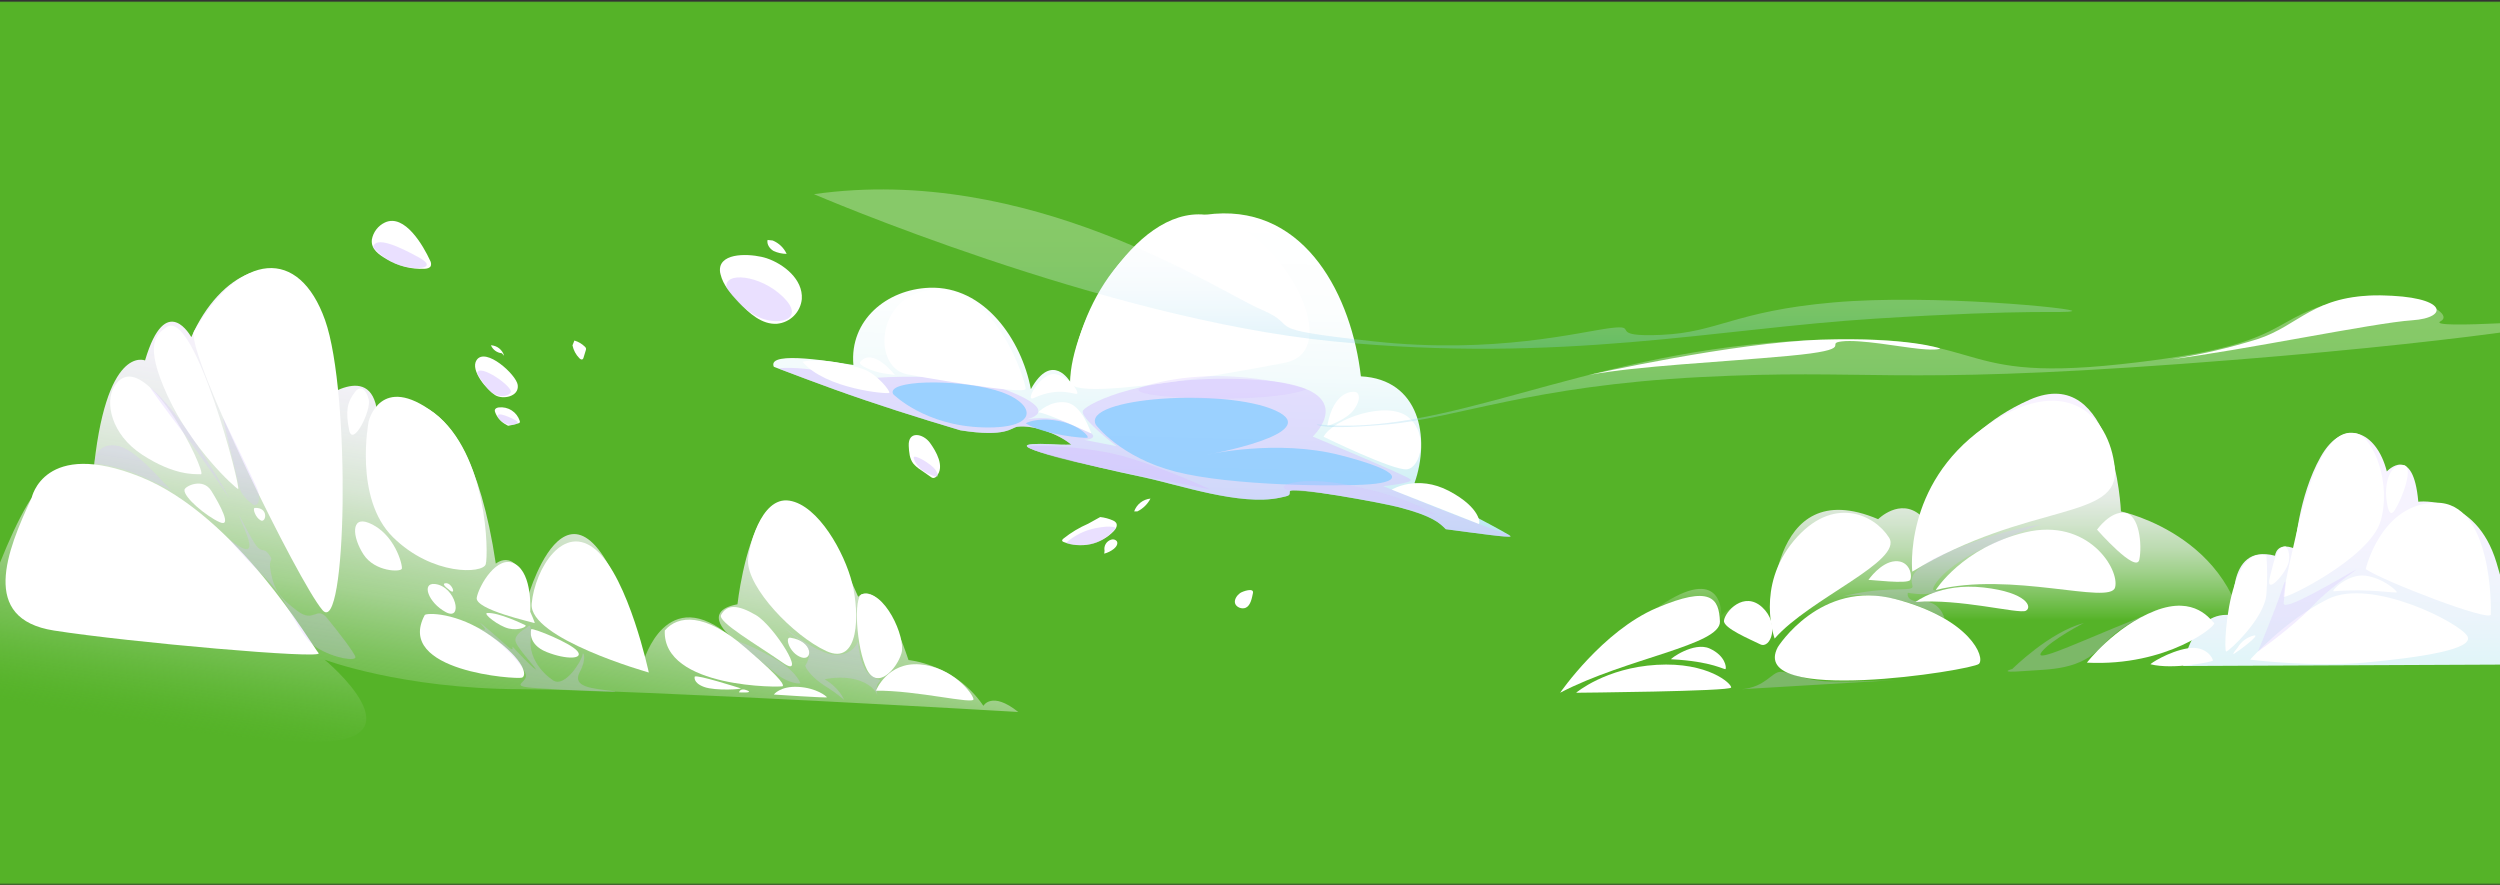 <svg width="1440" height="510" viewBox="0 0 1440 510" fill="none" xmlns="http://www.w3.org/2000/svg">
<rect x="0" y="0" width="1440" height="510" fill="#333333" stroke="none"/>
<mask id="mask0_29_464" style="mask-type:alpha" maskUnits="userSpaceOnUse" x="-90" y="0" width="1611" height="510">
<rect x="-89.194" y="0.772" width="1609.39" height="508.632" fill="#D9D9D9"/>
</mask>
<g mask="url(#mask0_29_464)">
<path d="M1517.66 0.772H-89.52V1286.51H1517.66V0.772Z" fill="#55B328"/>
<mask id="mask1_29_464" style="mask-type:luminance" maskUnits="userSpaceOnUse" x="-90" y="0" width="1611" height="1287">
<path d="M-89.193 1286.51L1520.19 1286.51L1520.19 0.772L-89.193 0.772L-89.193 1286.51Z" fill="white"/>
</mask>
<g mask="url(#mask1_29_464)">
<path fill-rule="evenodd" clip-rule="evenodd" d="M186.965 379.966C186.965 379.966 230.987 396.716 299.769 396.992C368.551 397.268 586.524 410.1 586.524 410.1C571.193 397.833 566.435 406.56 566.435 406.56C550.112 382.49 523.305 380.192 523.305 380.192C506.178 329.013 494.313 343.779 494.313 343.779C439.279 217.452 424.777 348.073 424.777 348.073C402.678 352.229 421.512 367.272 421.512 367.272C383.769 334.626 370.698 380.92 370.698 380.92C333.457 241.661 304.151 343.628 304.151 343.628C298.902 313.318 285.58 324.669 285.58 324.669C267.525 203.804 216.873 234.78 216.873 234.78C211.499 206.855 179.695 234.089 179.695 234.089C179.695 234.089 195.252 199.912 177.925 170.769C160.597 141.626 126.733 156.593 110.184 194.199C110.184 194.199 95.569 166.99 83.54 207.621C83.54 207.621 60.638 197.702 53.582 274.168C53.582 274.168 40.31 255.723 19.68 284.627C-0.949 313.532 -25.007 397.795 -25.007 397.795C-25.007 397.795 108.866 425.168 177.761 427.252C246.656 429.336 186.965 379.966 186.965 379.966Z" fill="url(#paint0_linear_29_464)"/>
<path fill-rule="evenodd" clip-rule="evenodd" d="M415.335 354.2C413.138 358.143 436.078 371.352 450.894 381.723C465.71 392.094 445.871 360.378 435.324 354.238C424.777 348.098 418.75 348.11 415.335 354.2Z" fill="white"/>
<path fill-rule="evenodd" clip-rule="evenodd" d="M382.915 363.153C390.587 354.289 405.805 352.732 429.373 373.022C452.94 393.313 450.982 394.493 450.894 395.234C450.806 395.975 381.509 396.766 382.915 363.153Z" fill="white"/>
<path fill-rule="evenodd" clip-rule="evenodd" d="M496.623 342.197C491.387 343.453 493.27 373.298 499.285 385.515C505.299 397.733 516.524 385.415 519.249 376.287C521.974 367.159 509.267 339.096 496.623 342.197Z" fill="white"/>
<path fill-rule="evenodd" clip-rule="evenodd" d="M504.533 397.846C504.533 397.846 511.1 381.159 529.896 382.691C548.693 384.223 560.257 399.453 560.734 402.706C561.211 405.958 527.812 397.545 504.533 397.846Z" fill="white"/>
<path fill-rule="evenodd" clip-rule="evenodd" d="M445.733 400.056C445.733 400.056 449.374 395.034 459.896 395.649C470.418 396.264 476.119 401.111 476.307 401.626C476.496 402.14 445.733 400.056 445.733 400.056Z" fill="white"/>
<path fill-rule="evenodd" clip-rule="evenodd" d="M430.854 323.024C430.641 338.706 456.895 366.204 475.968 375.019C495.041 383.833 495.179 353.385 490.847 335.906C486.515 318.428 471.347 290.968 454.66 288.369C437.973 285.77 430.929 316.57 430.854 323.024Z" fill="white"/>
<path fill-rule="evenodd" clip-rule="evenodd" d="M455.213 367.309C451.886 366.795 454.66 376.212 461.491 378.61C468.321 381.008 468.635 369.331 455.213 367.309Z" fill="white"/>
<path fill-rule="evenodd" clip-rule="evenodd" d="M373.712 387.374C373.712 387.374 362.172 333.22 343.426 316.897C324.68 300.574 308.169 327.545 306.248 347.659C304.327 367.774 373.712 387.374 373.712 387.374Z" fill="white"/>
<path fill-rule="evenodd" clip-rule="evenodd" d="M305.997 362.387C307.754 361.922 328.359 370.209 332.465 374.943C336.571 379.677 326.388 380.154 314.886 375.571C303.385 370.988 305.997 362.387 305.997 362.387Z" fill="white"/>
<path fill-rule="evenodd" clip-rule="evenodd" d="M305.394 352.343C305.394 352.343 306.913 330.722 296.705 324.833C286.497 318.944 275.862 337.339 274.606 344.244C273.351 351.15 307.177 358.483 307.867 358.872C308.558 359.262 305.394 352.343 305.394 352.343Z" fill="white"/>
<path fill-rule="evenodd" clip-rule="evenodd" d="M280.633 353.095C277.884 353.296 287.1 360.629 293.064 362.035C299.028 363.441 303.95 360.779 302.556 360.089C301.162 359.398 287.075 352.631 280.633 353.095Z" fill="white"/>
<path fill-rule="evenodd" clip-rule="evenodd" d="M400.167 389.709C401.724 388.554 424.664 395.874 426.535 396.427C428.406 396.979 412.146 398.109 405.541 395.673C398.937 393.238 400.167 389.709 400.167 389.709Z" fill="white"/>
<path fill-rule="evenodd" clip-rule="evenodd" d="M425.694 398.8C425.694 398.8 426.221 395.95 430.352 397.67C434.483 399.39 425.694 398.8 425.694 398.8Z" fill="white"/>
<path fill-rule="evenodd" clip-rule="evenodd" d="M212.353 242.69C212.353 242.69 219.058 214.439 250.022 237.831C280.985 261.223 281.412 319.446 279.792 324.983C278.172 330.52 248.967 331.776 226.316 309.388C203.665 287.001 212.353 242.69 212.353 242.69Z" fill="white"/>
<path fill-rule="evenodd" clip-rule="evenodd" d="M250.524 336.384C242.588 335.517 246.657 347.169 256.802 352.594C266.947 358.018 262.678 337.715 250.524 336.384Z" fill="white"/>
<path fill-rule="evenodd" clip-rule="evenodd" d="M257.028 335.92C254.517 335.92 255.659 337.452 259.225 340.151C262.791 342.851 260.456 336.02 257.028 335.92Z" fill="white"/>
<path fill-rule="evenodd" clip-rule="evenodd" d="M244.648 354.276C245.338 353.02 262.967 352.254 282.818 366.317C302.669 380.38 303.51 389.144 300.698 390.312C297.885 391.479 227.169 386.796 244.648 354.276Z" fill="white"/>
<g style="mix-blend-mode:multiply" opacity="0.3">
<path fill-rule="evenodd" clip-rule="evenodd" d="M462.671 370.134C469.263 374.943 464.442 382.464 463.927 383.217C463.412 383.971 466.903 389.784 475.064 395.033C478.995 397.424 482.724 400.133 486.214 403.131C486.214 403.131 483.703 396.339 475.001 391.278C475.001 391.278 485.26 388.767 494.677 391.919C504.094 395.07 505.525 400.783 505.525 400.783C505.525 400.783 503.805 395.761 506.09 393.25C508.375 390.738 505.739 392.547 500.528 388.164C495.317 383.782 494.137 369.644 494.137 369.644C494.137 369.644 491.475 377.454 481.204 377.178C470.933 376.902 451.973 361.696 451.973 361.696C455.363 364.726 458.936 367.544 462.671 370.134Z" fill="#D6C1FF"/>
</g>
<g style="mix-blend-mode:multiply" opacity="0.3">
<path fill-rule="evenodd" clip-rule="evenodd" d="M424.94 369.368C424.94 369.368 431.218 371.076 444.779 378.559C458.339 386.043 460.625 392.735 461.014 393.388C461.403 394.041 454.736 393.915 448.018 388.767C441.301 383.619 424.94 369.368 424.94 369.368Z" fill="#D6C1FF"/>
</g>
<path fill-rule="evenodd" clip-rule="evenodd" d="M111.628 191.097C107.862 204.62 171.697 334.927 185.709 351.375C199.722 367.824 202.208 226.53 187.241 184.38C172.274 142.229 138.662 144.589 111.628 191.097Z" fill="white"/>
<path fill-rule="evenodd" clip-rule="evenodd" d="M204.606 225.602C199.797 231.729 199.031 237.015 201.078 247.588C203.125 258.16 214.048 236.287 212.378 230.009C210.709 223.731 207.444 221.998 204.606 225.602Z" fill="white"/>
<path fill-rule="evenodd" clip-rule="evenodd" d="M95.883 188.448C90.421 192.391 82.436 197.438 96.523 227.987C110.611 258.536 134.82 280.421 137.117 281.664C139.415 282.907 111.993 176.808 95.883 188.448Z" fill="white"/>
<path fill-rule="evenodd" clip-rule="evenodd" d="M65.585 223.014C60.563 231.59 63.715 250.123 82.046 262.001C100.378 273.879 111.754 273.088 115.747 273.163C119.74 273.239 82.172 194.901 65.585 223.014Z" fill="white"/>
<path fill-rule="evenodd" clip-rule="evenodd" d="M18.224 286.787C18.224 286.787 25.243 252.421 80.891 274.683C136.54 296.945 180.084 372.508 183.512 376.199C186.94 379.89 73.847 369.921 31.018 363.178C-11.81 356.436 3.935 317.361 18.224 286.787Z" fill="white"/>
<path fill-rule="evenodd" clip-rule="evenodd" d="M106.254 282.142C105.777 286.474 118.685 297.21 126.344 300.7C134.003 304.191 126.646 290.655 121.736 282.758C116.827 274.86 106.493 280.083 106.254 282.142Z" fill="white"/>
<path fill-rule="evenodd" clip-rule="evenodd" d="M212.291 301.139C202.082 297.096 202.823 309.225 209.365 319.333C215.907 329.44 230.911 329.616 231.464 327.569C232.016 325.523 227.32 307.065 212.291 301.139Z" fill="white"/>
<path fill-rule="evenodd" clip-rule="evenodd" d="M146.735 292.575C145.354 292.676 147.087 298.138 150.201 299.757C153.315 301.377 154.947 292.073 146.735 292.575Z" fill="white"/>
<g style="mix-blend-mode:multiply" opacity="0.3">
<path fill-rule="evenodd" clip-rule="evenodd" d="M131.944 310.556C152.034 326.427 140.733 305.069 138.348 298.841C135.962 292.613 142.542 306.5 146.672 312.929C150.803 319.357 151.695 314.687 155.022 319.496C158.35 324.305 154.043 319.772 156.077 330.043C158.111 340.314 161.602 344.633 171.307 351.915C181.013 359.198 182.319 348.663 188.384 356.009C194.448 363.354 204.029 375.772 204.707 378.384C205.385 380.995 192.565 379.451 182.106 372.821C171.647 366.192 167.038 346.78 153.013 333.056C145.604 325.927 138.571 318.417 131.944 310.556Z" fill="#D6C1FF"/>
</g>
<g style="mix-blend-mode:multiply" opacity="0.3">
<path fill-rule="evenodd" clip-rule="evenodd" d="M273.351 360.528C280.709 364.069 280.558 363.253 277.118 359.486C273.677 355.719 287.765 368.275 292.474 372.381C297.182 376.487 294.093 371.126 295.675 372.909C297.257 374.692 305.984 383.983 308.37 385.465C310.755 386.946 298.551 374.164 297.069 369.77C295.588 365.375 302.983 362.085 304 360.98C305.017 359.875 306.511 359.348 305.658 368.778C304.804 378.207 311.484 387.135 318.515 391.843C325.546 396.552 335.34 379.94 335.503 377.253C335.667 374.566 338.467 378.571 333.896 387.21C329.326 395.849 341.43 396.552 352.567 397.971C363.704 399.389 325.697 397.456 309.274 396.388C292.85 395.321 302.782 393.614 302.996 389.344C303.209 385.075 287.828 367.685 273.351 360.528Z" fill="#D6C1FF"/>
</g>
<g style="mix-blend-mode:multiply" opacity="0.3">
<path fill-rule="evenodd" clip-rule="evenodd" d="M54.36 266.861C54.36 266.861 54.687 255.033 66.803 256.615C78.92 258.197 95.996 280.949 99.097 282.619C102.199 284.289 79.159 272.248 69.051 269.799C64.216 268.53 59.311 267.549 54.36 266.861Z" fill="#D6C1FF"/>
</g>
<g style="mix-blend-mode:multiply" opacity="0.3">
<path fill-rule="evenodd" clip-rule="evenodd" d="M86.378 223.103C86.378 223.103 96.8 230.737 112.746 255.221C128.692 279.705 131.781 286.611 131.781 286.611C131.781 286.611 117.329 264.55 104.409 247.687C91.489 230.825 86.378 223.103 86.378 223.103Z" fill="#D6C1FF"/>
</g>
<g style="mix-blend-mode:multiply" opacity="0.3">
<path fill-rule="evenodd" clip-rule="evenodd" d="M128.441 240.48C128.541 242.552 136.314 273.917 137.544 279.605C138.775 285.293 142.68 288.181 145.455 290.391C148.229 292.601 150.916 287.629 147.966 281.024C145.015 274.42 128.441 240.48 128.441 240.48Z" fill="#D6C1FF"/>
</g>
<path fill-rule="evenodd" clip-rule="evenodd" d="M895.316 402.78C895.316 402.78 924.86 368.665 958.913 347.157C992.965 325.648 991.483 354.565 991.483 354.565C991.483 354.565 1011.47 335.329 1020.36 357.905C1020.36 357.905 1017.41 271.657 1081.8 299.054C1081.8 299.054 1094.35 286.498 1106.23 296.832C1106.23 296.832 1120.3 251.63 1169.15 230.209C1218.01 208.789 1221.67 294.584 1221.67 294.584C1221.67 294.584 1294.36 309.765 1294.36 382.753L1232.27 385.264C1232.27 385.264 960.884 396.289 801.246 410.1C801.246 410.1 827.526 400.055 847.879 396.289C868.233 392.522 859.72 401.939 859.72 401.939C859.72 401.939 896.86 393.627 895.316 402.78Z" fill="url(#paint1_linear_29_464)"/>
<path fill-rule="evenodd" clip-rule="evenodd" d="M1101.46 329.252C1101.46 329.252 1096.06 279.555 1142.58 246.382C1189.1 213.209 1214.97 238.848 1218.13 269.498C1221.3 300.147 1168.5 288.771 1101.46 329.252Z" fill="white"/>
<path fill-rule="evenodd" clip-rule="evenodd" d="M1114.98 339.862C1114.98 339.862 1130.27 315.34 1166.53 306.638C1202.79 297.937 1221.16 328.147 1218.27 338.393C1215.38 348.638 1158.19 328.85 1114.98 339.862Z" fill="white"/>
<path fill-rule="evenodd" clip-rule="evenodd" d="M1103.31 346.792C1103.31 346.792 1117.37 335.554 1142.53 338.392C1167.69 341.23 1170.78 349.818 1166.84 351.814C1162.9 353.811 1128.42 344.57 1103.31 346.792Z" fill="white"/>
<path fill-rule="evenodd" clip-rule="evenodd" d="M1022.2 367.812C1022.2 367.812 1011.1 337.865 1033.29 311.422C1055.49 284.979 1079.56 296.167 1088.08 309.639C1096.59 323.112 1042.18 344.809 1022.2 367.812Z" fill="white"/>
<path fill-rule="evenodd" clip-rule="evenodd" d="M1076.22 334.024C1076.22 334.024 1083.26 323.791 1091.59 323.263C1099.93 322.736 1101.64 331.437 1100.28 334.024C1098.93 336.61 1077.15 333.835 1076.22 334.024Z" fill="white"/>
<path fill-rule="evenodd" clip-rule="evenodd" d="M1024.04 372.695C1024.04 372.695 1048.47 333.62 1091.77 345.071C1135.06 356.523 1143.59 378.672 1139.88 382.376C1136.18 386.08 1005.91 406.747 1024.04 372.695Z" fill="white"/>
<path fill-rule="evenodd" clip-rule="evenodd" d="M1207.89 305.081C1207.89 305.081 1215.52 294.27 1223.9 295.363C1232.27 296.455 1233.94 313.669 1232.27 322.27C1230.6 330.871 1207.89 305.081 1207.89 305.081Z" fill="white"/>
<path fill-rule="evenodd" clip-rule="evenodd" d="M898.643 399.025C898.643 399.025 923.103 363.441 954.204 350.195C985.305 336.948 990.19 344.444 990.679 358.017C991.169 371.59 936.676 379.086 898.643 399.025Z" fill="white"/>
<path fill-rule="evenodd" clip-rule="evenodd" d="M907.834 399.026C907.834 399.026 924.735 384.662 954.292 382.941C983.849 381.221 997.409 393.79 997.158 396.012C996.907 398.235 907.834 399.026 907.834 399.026Z" fill="white"/>
<path fill-rule="evenodd" clip-rule="evenodd" d="M993.002 357.528C992.563 361.797 1008.07 368.238 1013.93 371.138C1019.8 374.039 1025.51 359.486 1015.03 349.793C1004.54 340.1 993.542 352.342 993.002 357.528Z" fill="white"/>
<path fill-rule="evenodd" clip-rule="evenodd" d="M962.604 379.727C961.587 379.727 975.687 369.368 984.816 373.562C993.944 377.756 994.434 384.524 993.944 385.34C993.454 386.156 986.787 380.97 962.604 379.727Z" fill="white"/>
<g style="mix-blend-mode:multiply" opacity="0.3">
<path fill-rule="evenodd" clip-rule="evenodd" d="M1098.93 341.444C1098.93 341.444 1107.71 343.227 1113.73 341.444C1119.74 339.661 1115.51 340.527 1113.73 339.887C1111.95 339.246 1118.75 326.402 1144.96 314.586C1171.16 302.771 1176.16 302.03 1176.16 302.03C1176.16 302.03 1155.05 304.24 1123.6 317.361C1092.14 330.482 1103.72 336.785 1101.26 338.631C1098.8 340.477 1082.7 337.752 1060.68 343.742C1060.68 343.742 1086.67 337.363 1120.03 356.235C1120.03 356.235 1117.86 346.253 1107.48 346.516C1097.09 346.78 1098.93 341.444 1098.93 341.444Z" fill="#D6C1FF"/>
</g>
<g style="mix-blend-mode:multiply" opacity="0.3">
<path fill-rule="evenodd" clip-rule="evenodd" d="M1003.2 397.004C1016.87 395.749 1020.34 387.261 1025.4 386.959C1030.46 386.658 1038.71 392.12 1053.65 392.509C1068.59 392.898 1092.28 391.705 1092.28 391.705L1003.2 397.004Z" fill="#D6C1FF"/>
</g>
<path fill-rule="evenodd" clip-rule="evenodd" d="M1257.48 383.62C1257.48 383.62 1262.67 350.12 1286.73 354.565C1286.73 354.565 1281.18 312.314 1310.41 320.111C1310.41 320.111 1311.15 311.636 1321.88 316.068C1321.88 316.068 1323.74 286.097 1336.69 263.144C1349.63 240.192 1368.89 248.077 1374.81 271.544C1374.81 271.544 1389.99 255.221 1392.94 288.997C1392.94 288.997 1426.12 284.665 1437.98 324.054C1449.83 363.442 1448.34 382.779 1448.34 382.779L1257.48 383.62Z" fill="url(#paint2_linear_29_464)"/>
<path fill-rule="evenodd" clip-rule="evenodd" d="M1357.77 249.797C1341.3 244.938 1330.47 273.867 1323.2 305.044C1315.93 336.221 1315.3 341.796 1315.37 343.717C1315.43 345.638 1364.78 321.706 1371.19 300.248C1377.61 278.789 1367.29 252.61 1357.77 249.797Z" fill="white"/>
<path fill-rule="evenodd" clip-rule="evenodd" d="M1316.55 314.8C1311.74 314.599 1310.27 321.002 1307.42 332.478C1304.57 343.955 1317.46 329.591 1318.39 323.262C1319.32 316.934 1316.55 314.8 1316.55 314.8Z" fill="white"/>
<path fill-rule="evenodd" clip-rule="evenodd" d="M1305.46 319.898C1298.67 318.542 1292.5 320.752 1287.13 336.786C1281.75 352.82 1281.15 374.919 1282.26 375.295C1283.36 375.672 1304.59 356.172 1305.46 342.11C1306.01 334.716 1306.01 327.292 1305.46 319.898Z" fill="white"/>
<path fill-rule="evenodd" clip-rule="evenodd" d="M1296.07 379.965C1296.07 379.965 1316.06 357.277 1341.03 344.984C1366.01 332.692 1416.53 358.595 1421.16 366.33C1425.8 374.064 1393.34 378.76 1362.65 381.61C1331.97 384.46 1296.07 379.965 1296.07 379.965Z" fill="white"/>
<path fill-rule="evenodd" clip-rule="evenodd" d="M1374.34 284.427C1374.34 274.256 1378.11 267.288 1384.39 267.903C1390.67 268.518 1383.66 287.202 1379.37 293.869C1375.07 300.536 1374.34 284.427 1374.34 284.427Z" fill="white"/>
<path fill-rule="evenodd" clip-rule="evenodd" d="M1362.65 327.808C1362.65 327.808 1371.44 289.7 1403.32 289.562C1435.2 289.424 1435.04 349.467 1434.71 353.962C1434.39 358.457 1373.16 334.914 1362.65 327.808Z" fill="white"/>
<path fill-rule="evenodd" clip-rule="evenodd" d="M1344.27 340.591C1342.12 340.779 1352.47 330.144 1362.65 331.613C1372.84 333.082 1380.23 340.038 1380.6 341.055C1380.96 342.072 1364.83 338.833 1344.27 340.591Z" fill="white"/>
<path fill-rule="evenodd" clip-rule="evenodd" d="M1288.91 372.972C1289.92 371.241 1291.28 369.734 1292.89 368.543C1294.5 367.351 1296.34 366.5 1298.29 366.041C1302.72 365.175 1289.04 375.282 1286.99 376.462C1284.94 377.643 1288.91 372.972 1288.91 372.972Z" fill="white"/>
<path fill-rule="evenodd" clip-rule="evenodd" d="M1202.06 381.687C1202.06 381.687 1217.97 360.919 1241.29 351.816C1264.6 342.713 1273.49 357.516 1275.34 358.822C1277.18 360.128 1248.69 384.009 1202.06 381.687Z" fill="white"/>
<path fill-rule="evenodd" clip-rule="evenodd" d="M1238.74 382.628C1238.13 382.477 1249.01 375.295 1260.08 373.437C1271.16 371.579 1275.15 379.966 1274.53 380.594C1273.92 381.222 1251.75 385.893 1238.74 382.628Z" fill="white"/>
<g style="mix-blend-mode:multiply" opacity="0.3">
<path fill-rule="evenodd" clip-rule="evenodd" d="M1159.07 385.339C1159.07 385.339 1180.26 364.182 1200.32 358.821C1200.32 358.821 1181.71 368.451 1176.16 375.294C1170.61 382.138 1191.69 372.444 1218.27 361.483C1244.85 350.521 1246.47 350.069 1246.47 350.069C1246.47 350.069 1224.79 356.611 1211.48 371.49C1198.17 386.369 1180.97 385.364 1165.42 386.557C1149.88 387.75 1159.07 385.339 1159.07 385.339Z" fill="#D6C1FF"/>
</g>
<g style="mix-blend-mode:multiply" opacity="0.3">
<path fill-rule="evenodd" clip-rule="evenodd" d="M1300.53 375.296C1300.53 375.296 1311.12 350.046 1314.59 339.021C1318.05 327.997 1315.84 342.022 1315.37 347.434C1314.89 352.846 1346.68 333.861 1355.16 329.14C1363.63 324.419 1344.3 336.046 1332.22 348.878C1320.14 361.71 1300.53 375.296 1300.53 375.296Z" fill="#D6C1FF"/>
</g>
<path fill-rule="evenodd" clip-rule="evenodd" d="M626.792 301.654C621.674 303.872 616.873 306.76 612.515 310.242C612.101 310.568 611.637 311.071 611.837 311.56C611.917 311.706 612.025 311.834 612.154 311.937C612.283 312.04 612.432 312.117 612.591 312.163C617.496 314.114 622.872 314.559 628.032 313.441C633.191 312.323 637.9 309.692 641.558 305.885C642.813 304.567 643.918 302.545 642.813 301.064C642.371 300.501 641.785 300.067 641.118 299.808C638.771 298.764 636.276 298.091 633.723 297.812L626.792 301.654Z" fill="white"/>
<path fill-rule="evenodd" clip-rule="evenodd" d="M653.273 294.585C653.971 292.582 655.227 290.82 656.893 289.508C658.56 288.195 660.566 287.387 662.677 287.177C661.019 290.38 658.379 292.967 655.143 294.56L653.273 294.585Z" fill="white"/>
<path fill-rule="evenodd" clip-rule="evenodd" d="M636.221 317.249C635.947 315.906 636.18 314.51 636.876 313.329C637.572 312.149 638.681 311.268 639.988 310.858C640.545 310.651 641.152 310.616 641.729 310.757C642.306 310.898 642.828 311.208 643.228 311.649C644.22 313.093 642.976 315.026 641.608 316.119C639.96 317.42 638.063 318.369 636.033 318.906L636.221 317.249Z" fill="white"/>
<path fill-rule="evenodd" clip-rule="evenodd" d="M721.703 341.582C721.138 344.231 720.448 348.701 717.622 350.032C715.413 351.087 711.96 349.831 711.344 347.358C710.867 345.186 712.6 342.825 714.27 341.62C715.701 340.628 722.394 338.267 721.703 341.582Z" fill="white"/>
<path fill-rule="evenodd" clip-rule="evenodd" d="M523.43 256.828C523.606 260.394 523.87 264.198 526.067 267.023C527.215 268.362 528.557 269.521 530.047 270.464L536.162 274.733C536.525 275.031 536.956 275.234 537.418 275.323C537.819 275.334 538.217 275.246 538.576 275.067C538.936 274.887 539.245 274.621 539.477 274.293C544.361 268.744 539.175 259.917 535.635 255.032C531.73 249.683 522.991 247.926 523.43 256.828Z" fill="white"/>
<path fill-rule="evenodd" clip-rule="evenodd" d="M660.354 176.972C659.651 177.788 658.973 178.944 659.488 179.898C659.796 180.351 660.233 180.701 660.743 180.902C662.559 181.872 664.624 182.27 666.67 182.045C670.612 181.43 672.948 176.633 669.922 173.519C666.896 170.405 662.463 174.524 660.354 176.972Z" fill="white"/>
<path fill-rule="evenodd" clip-rule="evenodd" d="M724.327 229.067C723.113 229.848 722.247 231.066 721.908 232.469C721.569 233.872 721.783 235.352 722.507 236.601C724.089 235.529 725.37 234.069 726.227 232.361C727.085 230.653 727.49 228.754 727.404 226.845L724.327 229.067Z" fill="white"/>
<path fill-rule="evenodd" clip-rule="evenodd" d="M637.602 189.678C639.558 191.341 642.03 192.273 644.596 192.315C645.909 192.3 647.189 191.898 648.275 191.16C649.537 190.228 650.494 188.944 651.025 187.468C659.488 165.859 617.651 173.217 637.602 189.678Z" fill="white"/>
<path fill-rule="evenodd" clip-rule="evenodd" d="M650.887 200C650.581 198.527 650.637 197.001 651.05 195.555C651.278 194.839 651.75 194.225 652.382 193.819C653.015 193.413 653.769 193.241 654.516 193.332C655.27 193.629 655.883 194.201 656.231 194.934C656.578 195.666 656.634 196.503 656.386 197.275C655.806 198.8 654.777 200.113 653.436 201.042L650.887 200Z" fill="white"/>
<path fill-rule="evenodd" clip-rule="evenodd" d="M414.933 153.353C414.554 154.874 414.584 156.468 415.021 157.974C416.515 164.252 421.035 169.274 425.468 174.033C431.495 180.412 438.877 187.104 447.629 186.489C451.279 186.126 454.691 184.508 457.283 181.912C459.874 179.316 461.486 175.901 461.843 172.25C462.621 160.862 451.371 152.035 441.59 148.745C434.96 146.51 417.52 144.715 414.933 153.353Z" fill="white"/>
<path fill-rule="evenodd" clip-rule="evenodd" d="M442.104 138.212C441.564 140.723 443.36 143.31 445.57 144.553C447.933 145.642 450.501 146.216 453.104 146.235C451.499 142.74 448.627 139.984 445.068 138.526L442.104 138.212Z" fill="white"/>
<path fill-rule="evenodd" clip-rule="evenodd" d="M475.127 325.862C471.226 324.421 466.944 324.39 463.023 325.774C461.215 326.427 459.256 327.833 459.457 329.741C459.657 330.678 460.15 331.526 460.863 332.165C463.313 334.737 466.319 336.713 469.652 337.941C470.353 338.233 471.103 338.387 471.862 338.393C472.682 338.279 473.458 337.958 474.118 337.459C474.777 336.96 475.298 336.3 475.629 335.542C476.369 334.05 476.669 332.379 476.496 330.723C476.323 329.067 475.682 327.494 474.65 326.188L475.127 325.862Z" fill="white"/>
<g style="mix-blend-mode:multiply" opacity="0.5">
<path fill-rule="evenodd" clip-rule="evenodd" d="M613.997 312.69C618.823 308.415 624.692 305.492 631.011 304.214C641.382 302.205 642.763 304.214 642.763 304.214C642.763 304.214 636.058 312.878 626.44 313.732C616.822 314.585 613.997 312.69 613.997 312.69Z" fill="#D6C1FF"/>
</g>
<g style="mix-blend-mode:multiply" opacity="0.5">
<path fill-rule="evenodd" clip-rule="evenodd" d="M660.756 180.902C659.5 179.897 669.671 177.825 670.876 178.114C672.081 178.403 669.621 181.705 666.682 182.044C664.642 182.179 662.6 181.785 660.756 180.902Z" fill="#D6C1FF"/>
</g>
<g style="mix-blend-mode:multiply" opacity="0.5">
<path fill-rule="evenodd" clip-rule="evenodd" d="M526.293 263.822C525.627 260.859 536.576 267.175 538.849 270.716C541.122 274.256 541.461 276.177 534.366 272.737C527.272 269.297 526.293 263.822 526.293 263.822Z" fill="#D6C1FF"/>
</g>
<g style="mix-blend-mode:multiply" opacity="0.5">
<path fill-rule="evenodd" clip-rule="evenodd" d="M418.449 165.582C416.955 156.253 437.886 158.275 450.906 170.881C463.927 183.487 449.927 187.794 438.275 183.236C426.623 178.678 418.449 165.582 418.449 165.582Z" fill="#D6C1FF"/>
</g>
<g style="mix-blend-mode:multiply" opacity="0.5">
<path fill-rule="evenodd" clip-rule="evenodd" d="M635.556 187.857C629.554 182.106 647.886 185.484 649.594 187.857C651.301 190.23 644.772 196.646 635.556 187.857Z" fill="#D6C1FF"/>
</g>
<path fill-rule="evenodd" clip-rule="evenodd" d="M298.212 221.759C297.408 215.77 279.666 199.723 274.531 207.395C270.551 213.359 280.809 224.873 285.191 227.585C289.573 230.297 299.116 228.527 298.212 221.759Z" fill="white"/>
<path fill-rule="evenodd" clip-rule="evenodd" d="M289.046 203.477C287.682 203.345 286.379 202.847 285.274 202.036C284.169 201.225 283.303 200.131 282.768 198.869C284.513 198.951 286.188 199.581 287.554 200.669C288.92 201.758 289.908 203.251 290.377 204.934L289.046 203.477Z" fill="white"/>
<path fill-rule="evenodd" clip-rule="evenodd" d="M329.753 198.92C330.324 201.721 331.698 204.295 333.708 206.328C334.223 206.843 334.963 207.346 335.604 206.919C335.86 206.686 336.036 206.378 336.106 206.04L337.362 201.946C337.539 201.531 337.596 201.074 337.525 200.628C337.394 200.258 337.169 199.929 336.872 199.674C335.188 198.021 333.122 196.809 330.858 196.146L329.753 198.92Z" fill="white"/>
<path fill-rule="evenodd" clip-rule="evenodd" d="M290.628 244.084C288.125 242.545 286.217 240.204 285.216 237.442C285.038 237.049 284.968 236.615 285.015 236.186C285.216 235.244 286.271 234.817 287.263 234.679C289.871 234.364 292.508 234.968 294.719 236.386C296.93 237.805 298.578 239.949 299.38 242.451C299.492 242.742 299.492 243.065 299.38 243.355C299.199 243.592 298.941 243.756 298.651 243.82C296.701 244.472 294.697 244.951 292.662 245.251L290.628 244.084Z" fill="white"/>
<path fill-rule="evenodd" clip-rule="evenodd" d="M244.597 154.823C245.966 154.748 247.573 154.434 248.138 153.178C248.294 152.653 248.336 152.1 248.262 151.557C248.189 151.013 248.001 150.492 247.711 150.027C243.944 141.777 233.134 122.855 221.72 128.154C219.766 129.075 218.061 130.452 216.75 132.17C215.439 133.887 214.56 135.895 214.186 138.023C213.559 143.585 218.317 146.674 222.599 149.236C229.21 153.251 236.871 155.197 244.597 154.823Z" fill="white"/>
<g style="mix-blend-mode:multiply" opacity="0.5">
<path fill-rule="evenodd" clip-rule="evenodd" d="M214.927 142.38C216.183 135.725 229.731 141.903 241.408 148.344C253.085 154.786 238.972 156.079 229.379 152.475C223.762 150.432 218.779 146.951 214.927 142.38Z" fill="#D6C1FF"/>
</g>
<g style="mix-blend-mode:multiply" opacity="0.5">
<path fill-rule="evenodd" clip-rule="evenodd" d="M274.82 215.017C275.699 208.739 296.052 223.053 294.156 226.041C292.26 229.029 285.831 228.941 282.014 225.087C279.231 222.022 276.817 218.643 274.82 215.017Z" fill="#D6C1FF"/>
</g>
<g style="mix-blend-mode:multiply" opacity="0.5">
<path fill-rule="evenodd" clip-rule="evenodd" d="M286.61 239.89C286.095 236.714 294.558 240.681 297.232 242.226C299.907 243.77 295.977 245.716 291.909 244.298C290.779 243.948 289.729 243.379 288.82 242.623C287.91 241.866 287.159 240.938 286.61 239.89Z" fill="#D6C1FF"/>
</g>
<path fill-rule="evenodd" clip-rule="evenodd" d="M870.066 308.961C869.25 309.802 852.713 307.454 832.774 304.817C829.434 301.552 825.78 297.283 805.038 291.985C796.11 289.7 743.099 279.793 742.923 283.057C742.81 285.38 743.224 285.43 737.135 286.699C714.207 291.533 679.377 279.24 658.031 274.758C641.646 271.305 624.707 267.387 608.573 263.131C577.986 255.045 594.523 255.195 610.933 256.112C612.88 256.225 615.014 256.112 617.061 256.112C609.527 249.734 594.887 244.648 586.098 245.791C582.331 246.256 579.907 252.069 553.226 247.875C528.804 240.593 504.483 232.908 480.526 224.27C467.417 219.473 460.436 216.887 448.219 212.229L445.708 211.249C441.464 201.33 483.05 208.977 491.55 210.232C489.265 184.379 510.799 166.65 535.333 165.746C567 164.578 588.433 195.755 593.782 224.144C606.049 202.008 616.483 219.988 616.483 219.988C621.129 174.636 650.133 126.923 699.542 123.131C752.528 119.062 778.645 171.082 783.868 216.774C817.632 218.469 824.048 251.931 814.744 278.299C822.943 283.786 861.201 303.222 868.823 307.944C869.676 308.509 870.154 308.86 870.066 308.961Z" fill="url(#paint3_linear_29_464)"/>
<g style="mix-blend-mode:multiply" opacity="0.5">
<path fill-rule="evenodd" clip-rule="evenodd" d="M870.066 308.961C869.25 309.803 852.713 307.455 832.774 304.818C829.434 301.553 825.78 297.284 805.038 291.985C796.11 289.7 743.099 279.794 742.923 283.058C742.81 285.381 743.224 285.431 737.135 286.699C714.207 291.533 679.377 279.241 658.031 274.759C641.646 271.306 624.707 267.388 608.573 263.132C577.986 255.045 594.523 255.196 610.933 256.113C612.88 256.226 615.014 256.113 617.061 256.113C609.527 249.734 594.887 244.649 586.098 245.792C582.331 246.256 579.907 252.07 553.226 247.876C528.804 240.593 504.483 232.909 480.526 224.271C467.417 219.474 460.436 216.888 448.219 212.229C448.219 212.229 466.953 209.065 506.881 222.425L503.504 217.729C503.504 217.729 552.221 213.372 582.255 225.677C608.41 236.412 595.201 240.619 591.359 241.535C601.571 239.855 612.053 241.222 621.493 245.465C637.954 252.873 624.532 253.338 624.532 253.338L643.228 257.029C643.228 257.029 621.091 240.292 623.879 236.362C626.666 232.432 659.325 214.853 723.134 218.708C786.944 222.563 756.144 251.454 756.144 251.454C756.144 251.454 810.136 273.892 812.433 276.102C814.731 278.312 796.763 280.007 796.763 280.007C796.763 280.007 842.191 298.841 868.81 307.969C869.676 308.509 870.154 308.861 870.066 308.961Z" fill="#D6C1FF"/>
</g>
<path fill-rule="evenodd" clip-rule="evenodd" d="M616.433 219.951C616.433 231.326 703.296 216.058 739.997 208.964C776.699 201.87 735.942 128.116 694.268 123.671C652.594 119.226 616.383 188.95 616.433 219.951Z" fill="white"/>
<path fill-rule="evenodd" clip-rule="evenodd" d="M762.397 251.579C767.633 241.371 799.061 230.347 811.153 240.279C823.244 250.211 818.209 269.447 810.387 270.326C802.564 271.205 762.397 251.579 762.397 251.579Z" fill="white"/>
<path fill-rule="evenodd" clip-rule="evenodd" d="M801.66 282.029C801.66 282.029 816.238 273.026 834.783 282.87C853.328 292.714 852.638 302.131 851.759 301.792C850.88 301.453 801.66 282.029 801.66 282.029Z" fill="white"/>
<path fill-rule="evenodd" clip-rule="evenodd" d="M597.95 237.505C597.95 237.505 604.831 230.423 614.11 231.805C623.389 233.186 628.185 249.132 628.663 249.647C629.14 250.162 602.709 237.53 597.95 237.505Z" fill="white"/>
<path fill-rule="evenodd" clip-rule="evenodd" d="M595.376 229.293C589.651 231.943 600.01 213.648 608.259 215.557C616.508 217.465 621.254 225.476 620.501 226.707C619.748 227.937 610.77 222.161 595.376 229.293Z" fill="white"/>
<path fill-rule="evenodd" clip-rule="evenodd" d="M521.961 215.481C501.871 210.885 504.772 167.768 539.301 166.789C573.83 165.809 590.856 219.913 590.781 223.944C590.706 227.974 524.071 216.008 521.961 215.481Z" fill="white"/>
<path fill-rule="evenodd" clip-rule="evenodd" d="M462.232 208.361C472.766 205.951 489.453 209.893 497.301 212.631C505.148 215.368 512.958 225.362 512.255 226.279C511.552 227.196 475.504 224.144 462.232 208.361Z" fill="white"/>
<path fill-rule="evenodd" clip-rule="evenodd" d="M495.392 208.576C494.137 210.17 502.436 214.088 508.953 215.055L515.47 216.022C515.47 216.022 502.738 199.548 495.392 208.576Z" fill="white"/>
<path fill-rule="evenodd" clip-rule="evenodd" d="M764.482 245.403C764.482 245.403 775.669 241.887 779.938 235.848C784.207 229.808 782.675 226.707 781.269 225.966C779.863 225.225 768.236 224.372 764.482 245.403Z" fill="white"/>
<g style="mix-blend-mode:soft-light" opacity="0.84">
<path fill-rule="evenodd" clip-rule="evenodd" d="M631.199 244.649C622.924 228.816 705.832 223.304 734.724 236.487C763.615 249.671 695.235 261.939 695.235 261.939C695.235 261.939 735.414 252.66 772.455 262.303C809.495 271.946 807.323 277.508 788.991 278.952C770.659 280.396 708.858 279.881 676.978 271.632C645.098 263.383 631.199 244.649 631.199 244.649Z" fill="#8ECEFF"/>
</g>
<g style="mix-blend-mode:soft-light" opacity="0.84">
<path fill-rule="evenodd" clip-rule="evenodd" d="M514.427 226.97C510.372 218.859 549.999 218.181 573.127 224.66C596.255 231.139 600.75 247.085 566.56 246.193C532.37 245.302 514.427 226.97 514.427 226.97Z" fill="#8ECEFF"/>
</g>
<g style="mix-blend-mode:soft-light" opacity="0.84">
<path fill-rule="evenodd" clip-rule="evenodd" d="M590.768 243.832C590.768 243.832 596.946 240.203 609.226 242.376C621.506 244.548 628.06 251.818 626.239 252.157C624.419 252.496 601.893 250.637 590.768 243.832Z" fill="#8ECEFF"/>
</g>
<g style="mix-blend-mode:multiply" opacity="0.3">
<path fill-rule="evenodd" clip-rule="evenodd" d="M659.852 222.249C641.733 227.56 688.266 230.624 717.246 229.343C746.225 228.063 752.491 224.145 752.491 224.145C752.491 224.145 706.134 208.638 659.852 222.249Z" fill="#D6C1FF"/>
</g>
<g style="mix-blend-mode:multiply" opacity="0.3">
<path fill-rule="evenodd" clip-rule="evenodd" d="M744.053 282.506C731.321 281.489 745.208 272.85 778.858 279.756C812.509 286.662 827.3 296.656 827.3 296.656C827.3 296.656 783.04 284.741 744.053 282.506Z" fill="#D6C1FF"/>
</g>
<g style="mix-blend-mode:multiply" opacity="0.5">
<path fill-rule="evenodd" clip-rule="evenodd" d="M591.836 257.432C592.677 256.088 626.214 256.49 649.807 263.546C665.941 268.603 681.717 274.736 697.03 281.903C697.03 281.903 663.455 275.538 630.169 268.531C596.883 261.525 591.836 257.432 591.836 257.432Z" fill="#D6C1FF"/>
</g>
<path opacity="0.3" fill-rule="evenodd" clip-rule="evenodd" d="M758.367 244.423C832.448 251.894 908.688 204.708 1029.48 196.647C1150.27 188.586 1116.68 221.068 1221.36 209.806C1326.04 198.543 1302.27 182.71 1353.9 171.773C1384.32 165.332 1415.1 180.01 1405.8 185.02C1396.49 190.03 1480.96 183.589 1487.41 183.589C1493.86 183.589 1422.5 197.476 1255.5 209.68C1088.5 221.885 1076.55 212.191 979.203 217.214C881.856 222.236 838.889 240.844 799.526 244.423C760.162 248.001 758.367 244.423 758.367 244.423Z" fill="url(#paint4_linear_29_464)"/>
<path opacity="0.3" fill-rule="evenodd" clip-rule="evenodd" d="M468.836 111.843C468.836 111.843 635.543 183.539 767.671 196.597C899.798 209.655 988.658 189.252 1080.32 183.526C1171.98 177.8 1188.4 180.663 1193.41 179.232C1198.42 177.8 1112.88 169.187 1055.97 174.209C999.067 179.232 989.675 191.399 957.104 192.88C924.534 194.362 945.302 186.803 927.761 188.95C910.22 191.097 860.975 204.181 791.49 196.647C722.004 189.113 751.235 188.774 726.537 178.303C701.839 167.831 593.003 94.152 468.836 111.843Z" fill="url(#paint5_linear_29_464)"/>
<g style="mix-blend-mode:soft-light">
<path fill-rule="evenodd" clip-rule="evenodd" d="M915.054 215.997C944.649 210.623 989.75 208.739 1030.28 204.985C1070.81 201.231 1050.13 197.903 1060.88 196.648C1071.63 195.392 1094.07 199.761 1105.34 200.904C1116.62 202.047 1117.55 200.703 1117.55 200.703C1117.55 200.703 1098.91 194.124 1048.8 195.681C998.69 197.238 915.054 215.997 915.054 215.997Z" fill="white"/>
</g>
<g style="mix-blend-mode:soft-light">
<path fill-rule="evenodd" clip-rule="evenodd" d="M1250.11 207.006C1290.91 201.983 1367.5 185.924 1389.33 184.493C1411.17 183.061 1409.74 170.518 1371.08 170.166C1332.42 169.815 1324.62 187.506 1300.09 195.417C1283.73 200.494 1267.03 204.367 1250.11 207.006Z" fill="white"/>
</g>
</g>
</g>
<defs>
<linearGradient id="paint0_linear_29_464" x1="294.762" y1="450.389" x2="337.732" y2="184.508" gradientUnits="userSpaceOnUse">
<stop stop-color="#55B328" stop-opacity="0.1"/>
<stop offset="0.07" stop-color="#72BE4E" stop-opacity="0.26"/>
<stop offset="0.16" stop-color="#91CB77" stop-opacity="0.43"/>
<stop offset="0.26" stop-color="#ADD59C" stop-opacity="0.58"/>
<stop offset="0.35" stop-color="#C4DFBA" stop-opacity="0.71"/>
<stop offset="0.46" stop-color="#D7E6D3" stop-opacity="0.82"/>
<stop offset="0.56" stop-color="#E6ECE7" stop-opacity="0.9"/>
<stop offset="0.68" stop-color="#F0F0F4" stop-opacity="0.96"/>
<stop offset="0.81" stop-color="#F6F2FC" stop-opacity="0.99"/>
<stop offset="0.99" stop-color="#F8F3FF"/>
</linearGradient>
<linearGradient id="paint1_linear_29_464" x1="1047.81" y1="410.151" x2="1047.81" y2="226.769" gradientUnits="userSpaceOnUse">
<stop offset="0.29" stop-color="#55B328"/>
<stop offset="0.3" stop-color="#5CB631"/>
<stop offset="0.37" stop-color="#80C461"/>
<stop offset="0.44" stop-color="#A0D18B"/>
<stop offset="0.51" stop-color="#BBDBAF"/>
<stop offset="0.59" stop-color="#D1E4CC"/>
<stop offset="0.67" stop-color="#E3EBE3"/>
<stop offset="0.76" stop-color="#EFEFF3"/>
<stop offset="0.86" stop-color="#F6F2FC"/>
<stop offset="0.99" stop-color="#F8F3FF"/>
</linearGradient>
<linearGradient id="paint2_linear_29_464" x1="1352.93" y1="383.62" x2="1352.93" y2="249.433" gradientUnits="userSpaceOnUse">
<stop stop-color="#E0F5F8"/>
<stop offset="0.22" stop-color="#ECF4FB"/>
<stop offset="0.55" stop-color="#F5F3FE"/>
<stop offset="0.99" stop-color="#F8F3FF"/>
</linearGradient>
<linearGradient id="paint3_linear_29_464" x1="656.545" y1="303.8" x2="661.184" y2="121.783" gradientUnits="userSpaceOnUse">
<stop stop-color="#B8E8F0"/>
<stop offset="0.12" stop-color="#CCEFF4"/>
<stop offset="0.3" stop-color="#E3F6F9"/>
<stop offset="0.49" stop-color="#F3FBFC"/>
<stop offset="0.7" stop-color="#FCFEFE"/>
<stop offset="0.99" stop-color="white"/>
</linearGradient>
<linearGradient id="paint4_linear_29_464" x1="1123.08" y1="246.017" x2="1123.08" y2="170.166" gradientUnits="userSpaceOnUse">
<stop stop-color="#92D4F0"/>
<stop offset="0.11" stop-color="#AFE0F4"/>
<stop offset="0.25" stop-color="#CCEBF8"/>
<stop offset="0.4" stop-color="#E3F4FB"/>
<stop offset="0.56" stop-color="#F3FAFD"/>
<stop offset="0.75" stop-color="#FCFEFF"/>
<stop offset="0.99" stop-color="white"/>
</linearGradient>
<linearGradient id="paint5_linear_29_464" x1="831.18" y1="200.879" x2="831.18" y2="109.106" gradientUnits="userSpaceOnUse">
<stop stop-color="#92D4F0"/>
<stop offset="0.11" stop-color="#AFE0F4"/>
<stop offset="0.25" stop-color="#CCEBF8"/>
<stop offset="0.4" stop-color="#E3F4FB"/>
<stop offset="0.56" stop-color="#F3FAFD"/>
<stop offset="0.75" stop-color="#FCFEFF"/>
<stop offset="0.99" stop-color="white"/>
</linearGradient>
</defs>
</svg>
